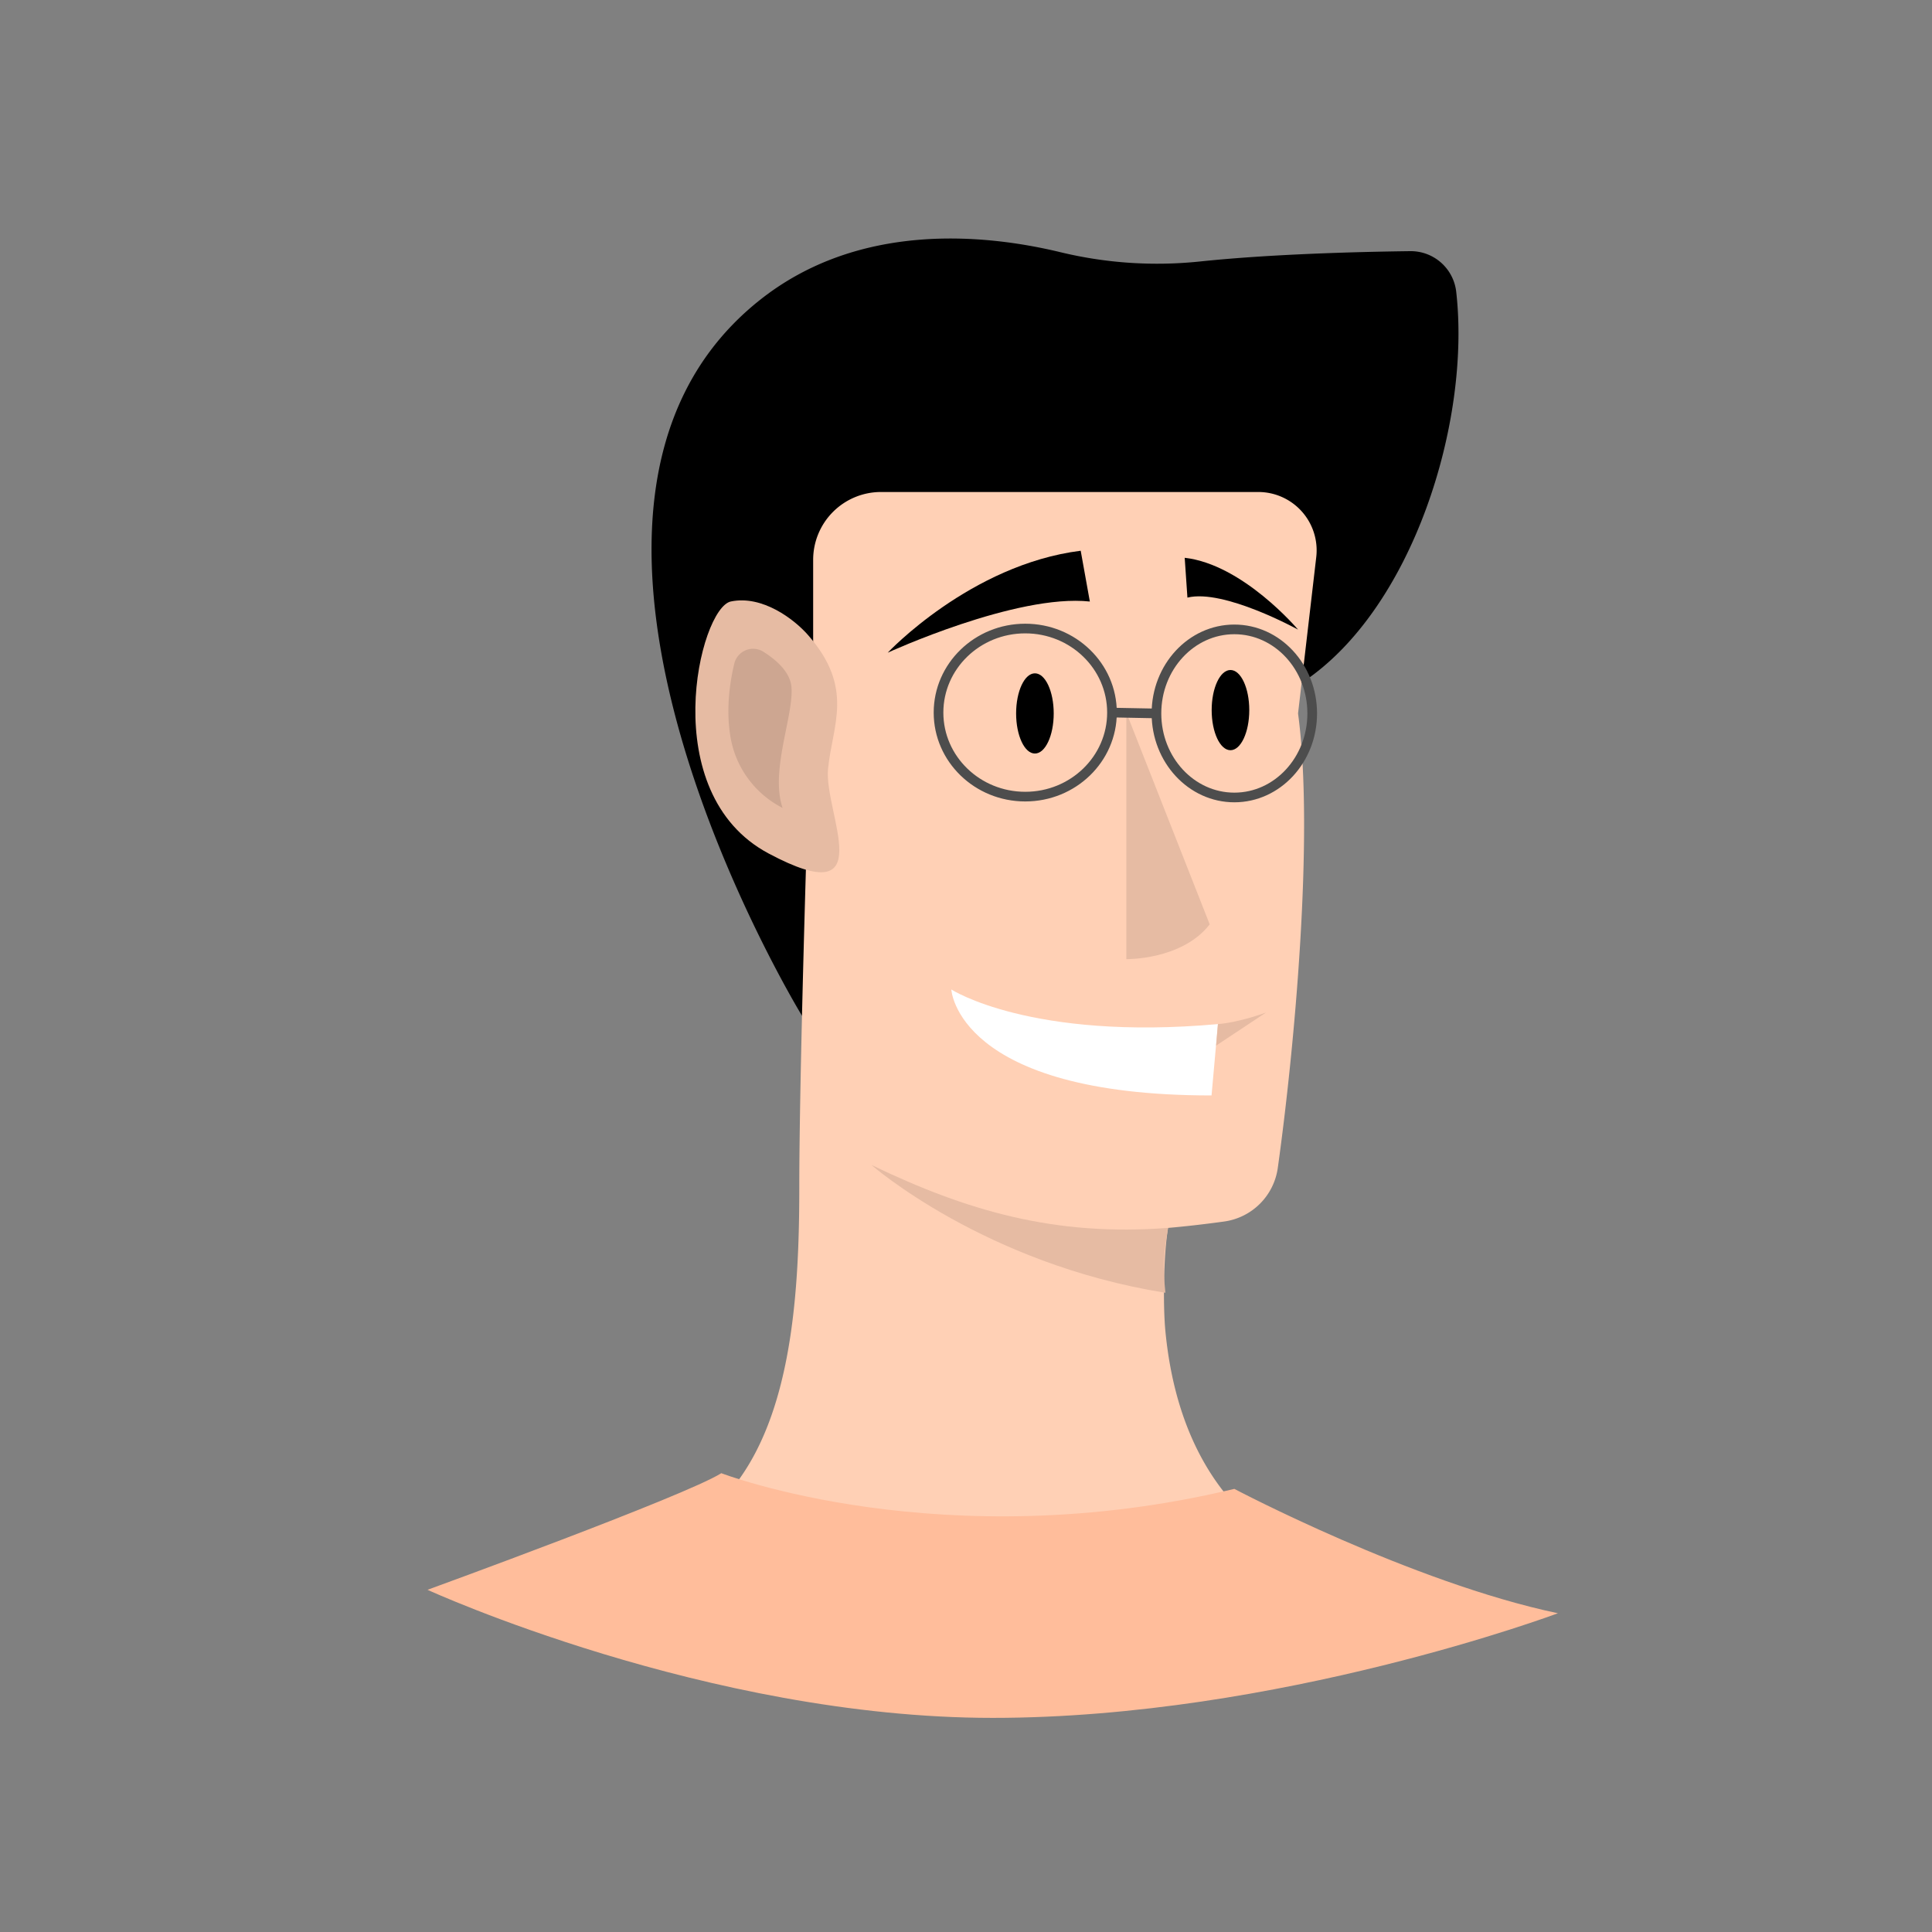 <svg id="Calque_1" data-name="Calque 1" xmlns="http://www.w3.org/2000/svg" viewBox="0 0 1000 1000"><rect x="0" y="0" width="1000" height="1000" fill="#808080" stroke="none"/><defs><style>.cls-1,.cls-6{fill:none;}.cls-2{fill:#ffd0b5;}.cls-3{fill:#e6bba3;}.cls-4{fill:#cda691;}.cls-5{fill:#fff;}.cls-6{stroke:#4d4d4d;stroke-miterlimit:10;stroke-width:5px;}.cls-7{fill:#ffbd9b;}</style></defs><title>Mel</title><path d="M673.71,353.48c57.65-37.84,87.73-135.57,80-202.66A23.68,23.68,0,0,0,729.89,130c-25.75.32-71.69,1.44-108.93,5.36a213.18,213.18,0,0,1-72.2-4.85c-39.08-9.41-104.18-15.87-155.38,24.72-137.95,109.38,21.74,370.53,21.74,370.53Z"/><rect class="cls-1" width="1000" height="1000"/><path class="cls-2" d="M685.21,808.4c-177,83.91-354.14-7.14-354.14-7.14,74.48-20.17,82.64-108.69,82.64-186.24s7.18-283.15,7.18-283.15V289.76a35.1,35.1,0,0,1,35.1-35.1h195.3a30.2,30.2,0,0,1,30,33.68l-9.42,80.93c8.48,63.38-2.06,175.07-10.49,235.26a32.54,32.54,0,0,1-27.79,27.73c-10.24,1.41-19.89,2.51-29,3.31-2.41,14.51-2.64,40.4-1.37,53.57C613.2,792.52,685.21,808.4,685.21,808.4Z"/><path class="cls-3" d="M603.21,669.14C509.35,654.12,451.08,603,451.08,603c49.42,23.77,95,37.06,153.5,32.55C602.17,650.08,601.89,656,603.21,669.14Z"/><path class="cls-3" d="M418.21,328.66c-7.17-8.17-23.61-20.71-39.9-17.34s-39.25,99.13,19.52,130.44S426.39,420.7,428.59,398,442.43,356.26,418.21,328.66Z"/><path class="cls-4" d="M380.07,343.48a10,10,0,0,1,15-6.17c6.67,4.19,13.91,10.48,14.58,18.28,1.27,14.73-11.15,43.41-4.58,62.59a50.66,50.66,0,0,1-27.21-38.25C375.81,366.22,377.85,352.73,380.07,343.48Z"/><ellipse cx="535.67" cy="369.27" rx="9.73" ry="20.76"/><ellipse cx="636.89" cy="367.55" rx="9.73" ry="20.76"/><path class="cls-3" d="M583,368.83V496.45s28.76.52,43.14-18Z"/><path class="cls-5" d="M630.4,530.07c-97,8.69-138-17.92-138-17.92S495.19,567,627.09,567Z"/><path class="cls-3" d="M630.4,530.07c11.26-.89,24.91-6,24.91-6l-25.85,17.13Z"/><path d="M459.48,337.83s42.75-45.56,99.89-52.77l4.73,26.29C526,307.25,459.48,337.83,459.48,337.83Z"/><path d="M671.87,325.89s-28.45-33.76-58.67-37.18l1.41,20.61C633.45,304.68,671.87,325.89,671.87,325.89Z"/><ellipse class="cls-6" cx="530.67" cy="368.83" rx="44.89" ry="43.5"/><ellipse class="cls-6" cx="638.89" cy="369.27" rx="40.31" ry="43.5"/><line class="cls-6" x1="575.57" y1="368.83" x2="598.58" y2="369.27"/><path class="cls-7" d="M373.35,762.52s114.88,44.31,265.54,8.12c0,0,91.72,48.45,167.48,64.38,0,0-144.6,54.15-292.55,54.15s-292.54-66.29-292.54-66.29S354.64,774.33,373.35,762.52Z"/></svg>
